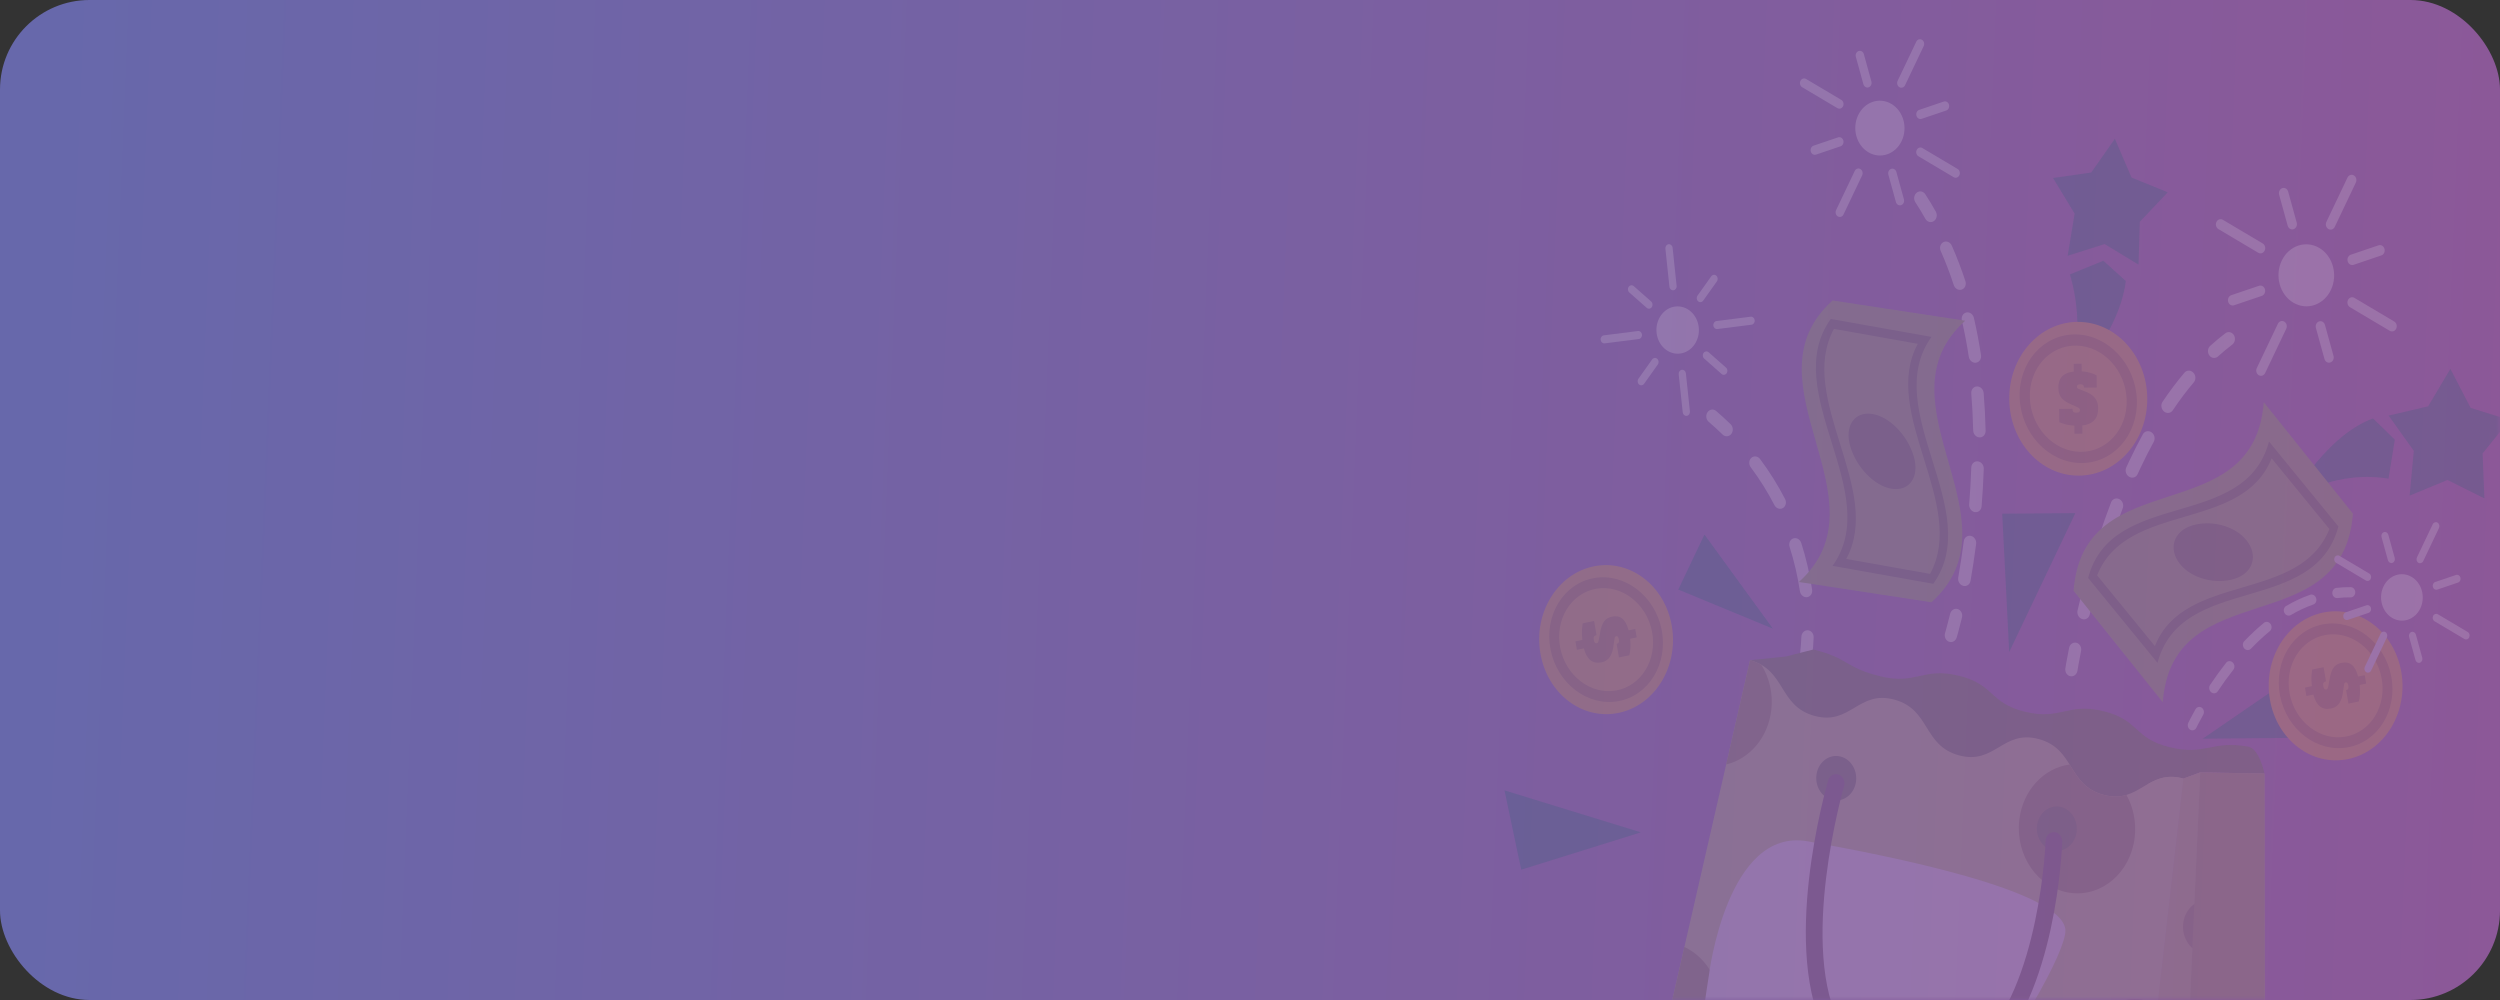 <svg width="335" height="134" viewBox="0 0 335 134" fill="none" xmlns="http://www.w3.org/2000/svg">
<rect x="0" y="0" width="335" height="134" fill="#333333" stroke="none"/>
<rect width="335" height="134" rx="12" fill="url(#paint0_linear_2085_86829)"/>
<mask id="mask0_2085_86829" style="mask-type:luminance" maskUnits="userSpaceOnUse" x="0" y="0" width="335" height="134">
<rect width="335" height="134" rx="12" fill="white"/>
</mask>
<g mask="url(#mask0_2085_86829)">
<g opacity="0.15">
<path fill-rule="evenodd" clip-rule="evenodd" d="M336.287 56.284L332.669 60.758L332.91 66.785L327.96 64.318L322.889 66.416L323.449 60.418L320.073 55.687L325.369 54.447L328.354 49.425L331.066 54.657L336.287 56.284Z" fill="#026363"/>
<path fill-rule="evenodd" clip-rule="evenodd" d="M312.343 38.85C311.379 40.874 309.122 41.639 307.301 40.558C305.48 39.476 304.785 36.958 305.749 34.935C306.713 32.91 308.97 32.146 310.792 33.227C312.612 34.308 313.307 36.825 312.343 38.85Z" fill="white"/>
<path fill-rule="evenodd" clip-rule="evenodd" d="M312 30.689C311.689 30.505 311.572 30.077 311.736 29.732L314.562 23.796C314.726 23.451 315.11 23.321 315.42 23.505C315.732 23.69 315.849 24.118 315.685 24.463L312.859 30.398C312.695 30.743 312.311 30.874 312 30.689Z" fill="white"/>
<path fill-rule="evenodd" clip-rule="evenodd" d="M320.23 44.331L314.891 41.161C314.581 40.977 314.462 40.547 314.626 40.203C314.791 39.857 315.176 39.728 315.486 39.912L320.825 43.082C321.136 43.266 321.254 43.694 321.089 44.04C320.925 44.385 320.541 44.515 320.23 44.331Z" fill="white"/>
<path fill-rule="evenodd" clip-rule="evenodd" d="M302.672 50.277C302.362 50.093 302.244 49.665 302.409 49.32L305.234 43.386C305.398 43.041 305.782 42.911 306.092 43.095C306.403 43.279 306.521 43.708 306.357 44.053L303.531 49.986C303.367 50.331 302.983 50.462 302.672 50.277Z" fill="white"/>
<path fill-rule="evenodd" clip-rule="evenodd" d="M302.606 33.87L297.266 30.699C296.957 30.515 296.838 30.087 297.002 29.742C297.167 29.396 297.551 29.267 297.861 29.45L303.201 32.621C303.512 32.805 303.63 33.233 303.465 33.579C303.301 33.924 302.917 34.054 302.606 33.87Z" fill="white"/>
<path fill-rule="evenodd" clip-rule="evenodd" d="M314.898 35.434C314.754 35.349 314.64 35.202 314.588 35.015C314.484 34.641 314.673 34.245 315.008 34.132L318.727 32.872C319.062 32.759 319.417 32.97 319.521 33.344C319.623 33.718 319.435 34.113 319.1 34.227L315.383 35.487C315.215 35.544 315.041 35.519 314.898 35.434Z" fill="white"/>
<path fill-rule="evenodd" clip-rule="evenodd" d="M311.786 48.516C311.642 48.431 311.527 48.284 311.476 48.097L310.331 43.952C310.229 43.579 310.417 43.184 310.752 43.069C311.087 42.956 311.443 43.167 311.547 43.541L312.691 47.686C312.794 48.06 312.606 48.456 312.27 48.569C312.103 48.626 311.929 48.602 311.786 48.516Z" fill="white"/>
<path fill-rule="evenodd" clip-rule="evenodd" d="M298.882 40.855C298.739 40.77 298.624 40.623 298.572 40.435C298.468 40.062 298.657 39.666 298.992 39.553L302.71 38.295C303.046 38.181 303.402 38.392 303.505 38.767C303.607 39.14 303.419 39.535 303.084 39.65L299.367 40.907C299.199 40.964 299.026 40.94 298.882 40.855Z" fill="white"/>
<path fill-rule="evenodd" clip-rule="evenodd" d="M306.856 30.658C306.713 30.573 306.598 30.426 306.547 30.239L305.402 26.093C305.299 25.719 305.487 25.324 305.822 25.209C306.158 25.097 306.514 25.308 306.617 25.682L307.761 29.828C307.865 30.202 307.676 30.598 307.341 30.711C307.173 30.768 307 30.744 306.856 30.658Z" fill="white"/>
<path fill-rule="evenodd" clip-rule="evenodd" d="M225.14 47.374C223.579 47.573 222.164 46.324 221.982 44.585C221.797 42.846 222.913 41.276 224.473 41.077C226.035 40.88 227.449 42.128 227.633 43.867C227.816 45.606 226.7 47.176 225.14 47.374Z" fill="white"/>
<path fill-rule="evenodd" clip-rule="evenodd" d="M229.59 43.617C229.558 43.321 229.749 43.054 230.014 43.02L234.59 42.438C234.856 42.404 235.097 42.617 235.129 42.913C235.16 43.211 234.97 43.477 234.704 43.511L230.128 44.092C229.862 44.126 229.621 43.915 229.59 43.617Z" fill="white"/>
<path fill-rule="evenodd" clip-rule="evenodd" d="M225.485 55.25L224.945 50.151C224.915 49.856 225.104 49.588 225.371 49.554C225.637 49.52 225.877 49.733 225.909 50.029L226.448 55.128C226.479 55.424 226.289 55.691 226.023 55.725C225.757 55.759 225.517 55.547 225.485 55.25Z" fill="white"/>
<path fill-rule="evenodd" clip-rule="evenodd" d="M214.486 45.535C214.454 45.238 214.644 44.971 214.91 44.937L219.486 44.356C219.751 44.322 219.992 44.535 220.024 44.831C220.055 45.127 219.865 45.395 219.599 45.429L215.024 46.01C214.758 46.044 214.517 45.831 214.486 45.535Z" fill="white"/>
<path fill-rule="evenodd" clip-rule="evenodd" d="M223.704 38.422L223.165 33.324C223.135 33.027 223.324 32.759 223.59 32.725C223.856 32.692 224.097 32.905 224.128 33.201L224.668 38.3C224.699 38.596 224.509 38.864 224.243 38.897C223.978 38.931 223.737 38.719 223.704 38.422Z" fill="white"/>
<path fill-rule="evenodd" clip-rule="evenodd" d="M228.177 47.691C228.163 47.553 228.195 47.41 228.278 47.293C228.444 47.059 228.749 47.021 228.959 47.206L231.289 49.263C231.499 49.449 231.535 49.789 231.369 50.022C231.202 50.255 230.898 50.294 230.688 50.108L228.359 48.052C228.253 47.959 228.192 47.829 228.177 47.691Z" fill="white"/>
<path fill-rule="evenodd" clip-rule="evenodd" d="M219.448 51.151C219.434 51.014 219.466 50.87 219.549 50.753L221.387 48.168C221.553 47.934 221.857 47.896 222.068 48.081C222.278 48.267 222.314 48.606 222.148 48.84L220.31 51.425C220.145 51.659 219.839 51.698 219.629 51.512C219.524 51.419 219.463 51.288 219.448 51.151Z" fill="white"/>
<path fill-rule="evenodd" clip-rule="evenodd" d="M218.145 38.827C218.131 38.691 218.163 38.547 218.246 38.43C218.413 38.197 218.717 38.157 218.927 38.344L221.255 40.401C221.466 40.587 221.502 40.926 221.335 41.159C221.17 41.393 220.865 41.432 220.655 41.246L218.326 39.189C218.221 39.096 218.16 38.965 218.145 38.827Z" fill="white"/>
<path fill-rule="evenodd" clip-rule="evenodd" d="M227.365 40.011C227.35 39.873 227.383 39.73 227.466 39.613L229.305 37.028C229.47 36.793 229.775 36.755 229.985 36.941C230.195 37.127 230.231 37.466 230.065 37.7L228.227 40.285C228.061 40.52 227.756 40.558 227.546 40.372C227.441 40.28 227.379 40.149 227.365 40.011Z" fill="white"/>
<path fill-rule="evenodd" clip-rule="evenodd" d="M254.821 18.897C253.969 20.686 251.973 21.362 250.363 20.406C248.752 19.45 248.139 17.225 248.991 15.436C249.843 13.646 251.838 12.97 253.449 13.926C255.058 14.882 255.673 17.107 254.821 18.897Z" fill="white"/>
<path fill-rule="evenodd" clip-rule="evenodd" d="M254.516 11.681C254.242 11.518 254.137 11.139 254.283 10.834L256.781 5.587C256.926 5.282 257.266 5.167 257.54 5.33C257.815 5.493 257.92 5.872 257.775 6.177L255.276 11.424C255.131 11.729 254.791 11.844 254.516 11.681Z" fill="white"/>
<path fill-rule="evenodd" clip-rule="evenodd" d="M261.793 23.745L257.073 20.942C256.798 20.779 256.693 20.4 256.838 20.096C256.984 19.79 257.324 19.675 257.599 19.838L262.318 22.64C262.593 22.803 262.698 23.183 262.552 23.488C262.407 23.793 262.067 23.908 261.793 23.745Z" fill="white"/>
<path fill-rule="evenodd" clip-rule="evenodd" d="M246.269 29.001C245.995 28.838 245.891 28.459 246.036 28.153L248.534 22.908C248.679 22.603 249.019 22.488 249.293 22.65C249.568 22.813 249.673 23.193 249.527 23.498L247.03 28.743C246.884 29.049 246.544 29.164 246.269 29.001Z" fill="white"/>
<path fill-rule="evenodd" clip-rule="evenodd" d="M246.212 14.491L241.492 11.689C241.217 11.525 241.112 11.146 241.257 10.842C241.403 10.536 241.743 10.421 242.018 10.584L246.738 13.387C247.012 13.55 247.117 13.929 246.971 14.234C246.826 14.539 246.486 14.654 246.212 14.491Z" fill="white"/>
<path fill-rule="evenodd" clip-rule="evenodd" d="M257.078 15.875C256.951 15.799 256.849 15.67 256.804 15.505C256.712 15.174 256.879 14.824 257.176 14.724L260.463 13.61C260.759 13.509 261.073 13.696 261.165 14.027C261.256 14.359 261.09 14.708 260.793 14.808L257.506 15.922C257.358 15.972 257.205 15.95 257.078 15.875Z" fill="white"/>
<path fill-rule="evenodd" clip-rule="evenodd" d="M254.327 27.443C254.2 27.368 254.098 27.238 254.053 27.073L253.041 23.408C252.95 23.077 253.116 22.728 253.413 22.627C253.71 22.527 254.025 22.713 254.115 23.044L255.127 26.709C255.218 27.04 255.052 27.39 254.755 27.49C254.607 27.54 254.454 27.519 254.327 27.443Z" fill="white"/>
<path fill-rule="evenodd" clip-rule="evenodd" d="M242.919 20.671C242.792 20.596 242.691 20.466 242.645 20.301C242.554 19.97 242.72 19.62 243.017 19.52L246.304 18.407C246.6 18.306 246.915 18.493 247.006 18.824C247.097 19.156 246.931 19.505 246.634 19.605L243.347 20.718C243.199 20.768 243.046 20.747 242.919 20.671Z" fill="white"/>
<path fill-rule="evenodd" clip-rule="evenodd" d="M249.968 11.655C249.841 11.579 249.74 11.45 249.695 11.285L248.683 7.619C248.592 7.288 248.758 6.939 249.055 6.838C249.352 6.738 249.666 6.924 249.757 7.255L250.768 10.921C250.86 11.252 250.694 11.602 250.396 11.702C250.248 11.752 250.095 11.73 249.968 11.655Z" fill="white"/>
<path fill-rule="evenodd" clip-rule="evenodd" d="M216.893 95.526C212.029 96.536 207.336 92.96 206.412 87.539C205.486 82.118 208.68 76.904 213.543 75.895C218.407 74.885 223.099 78.462 224.024 83.883C224.95 89.303 221.757 94.517 216.893 95.526Z" fill="#FEBE10"/>
<path fill-rule="evenodd" clip-rule="evenodd" d="M221.369 84.624C220.636 80.865 217.279 78.296 213.887 78.894C210.495 79.494 208.332 83.039 209.066 86.798C209.8 90.555 213.155 93.126 216.547 92.526C219.939 91.927 222.102 88.382 221.369 84.624ZM207.771 87.026C206.884 82.477 209.501 78.186 213.607 77.461C217.713 76.735 221.776 79.846 222.663 84.395C223.551 88.944 220.934 93.235 216.828 93.961C212.721 94.686 208.659 91.576 207.771 87.026Z" fill="#BA8000"/>
<path fill-rule="evenodd" clip-rule="evenodd" d="M211.109 85.946L212.038 85.752C211.977 85.205 211.959 84.756 211.984 84.405C212.01 84.054 212.041 83.761 212.076 83.528L213.609 83.21L213.934 85.109C213.778 85.141 213.668 85.199 213.606 85.284C213.543 85.368 213.53 85.52 213.567 85.739C213.599 85.929 213.648 86.058 213.714 86.129C213.779 86.198 213.863 86.223 213.966 86.201C214.039 86.186 214.096 86.14 214.14 86.063C214.182 85.985 214.222 85.838 214.261 85.622C214.333 85.166 214.408 84.765 214.485 84.418C214.561 84.071 214.662 83.776 214.787 83.533C214.911 83.29 215.071 83.094 215.268 82.946C215.464 82.798 215.714 82.693 216.02 82.63C216.272 82.577 216.51 82.567 216.732 82.602C216.954 82.636 217.16 82.723 217.346 82.863C217.534 83.003 217.701 83.203 217.85 83.466C217.999 83.726 218.126 84.06 218.233 84.467L219.124 84.282L219.317 85.412L218.442 85.594C218.471 85.868 218.488 86.112 218.49 86.326C218.492 86.54 218.485 86.738 218.471 86.92C218.457 87.102 218.437 87.269 218.413 87.424C218.388 87.577 218.358 87.706 218.322 87.808L216.937 88.096L216.627 86.284C216.776 86.252 216.87 86.186 216.909 86.082C216.948 85.978 216.956 85.86 216.933 85.729C216.901 85.538 216.855 85.407 216.797 85.332C216.738 85.257 216.656 85.232 216.548 85.254C216.459 85.273 216.402 85.33 216.377 85.428C216.35 85.526 216.326 85.67 216.306 85.859C216.264 86.213 216.215 86.55 216.157 86.869C216.099 87.187 216.009 87.475 215.888 87.733C215.766 87.991 215.603 88.208 215.397 88.384C215.193 88.561 214.924 88.684 214.594 88.752C214.001 88.876 213.508 88.778 213.114 88.461C212.72 88.144 212.428 87.617 212.238 86.882L211.301 87.076L211.109 85.946Z" fill="#BA8000"/>
<path fill-rule="evenodd" clip-rule="evenodd" d="M241.582 88.905C241.272 88.721 241.091 88.329 241.158 87.925C241.16 87.915 241.321 86.945 241.385 85.323C241.406 84.818 241.789 84.43 242.243 84.453C242.695 84.478 243.048 84.906 243.028 85.413C242.958 87.176 242.782 88.227 242.775 88.27C242.691 88.767 242.26 89.091 241.815 88.996C241.731 88.978 241.654 88.948 241.582 88.905Z" fill="white"/>
<path fill-rule="evenodd" clip-rule="evenodd" d="M238.119 68.063C237.98 67.979 237.859 67.852 237.775 67.689C236.862 65.918 235.794 64.211 234.598 62.611C234.302 62.215 234.342 61.648 234.688 61.346C235.033 61.042 235.553 61.117 235.85 61.513C237.111 63.199 238.237 65.001 239.2 66.868C239.429 67.313 239.296 67.857 238.902 68.083C238.653 68.227 238.359 68.208 238.119 68.063ZM241.636 79.909C241.406 79.77 241.232 79.519 241.187 79.217C240.885 77.202 240.42 75.205 239.806 73.278C239.652 72.796 239.876 72.289 240.309 72.147C240.741 72.005 241.216 72.279 241.37 72.761C242.017 74.792 242.508 76.896 242.825 79.018C242.899 79.518 242.594 79.968 242.141 80.022C241.963 80.044 241.787 80.001 241.636 79.909Z" fill="white"/>
<path fill-rule="evenodd" clip-rule="evenodd" d="M230.988 58.353C230.932 58.32 230.879 58.279 230.829 58.231C230.24 57.652 229.611 57.077 228.962 56.521C228.601 56.212 228.533 55.636 228.809 55.236C229.084 54.835 229.601 54.756 229.962 55.07C230.64 55.651 231.297 56.253 231.914 56.858C232.255 57.194 232.289 57.773 231.991 58.151C231.734 58.475 231.317 58.548 230.988 58.353Z" fill="white"/>
<path fill-rule="evenodd" clip-rule="evenodd" d="M261.033 85.93C260.684 85.723 260.51 85.26 260.639 84.83C260.642 84.82 260.921 83.882 261.321 82.249C261.44 81.763 261.892 81.476 262.331 81.612C262.766 81.743 263.027 82.25 262.907 82.738C262.495 84.426 262.21 85.376 262.198 85.416C262.055 85.895 261.589 86.152 261.159 85.99C261.114 85.973 261.073 85.953 261.033 85.93Z" fill="white"/>
<path fill-rule="evenodd" clip-rule="evenodd" d="M262.217 38.726C262.034 38.616 261.884 38.433 261.808 38.203C261.291 36.626 260.702 35.088 260.058 33.632C259.854 33.171 260.021 32.637 260.43 32.438C260.84 32.239 261.336 32.45 261.54 32.913C262.212 34.431 262.825 36.032 263.363 37.672C263.52 38.151 263.299 38.658 262.87 38.806C262.647 38.882 262.413 38.845 262.217 38.726ZM264.267 48.49C264.037 48.35 263.862 48.099 263.817 47.798C263.566 46.144 263.255 44.512 262.89 42.945C262.776 42.452 263.043 41.972 263.487 41.873C263.932 41.775 264.384 42.095 264.498 42.587C264.875 44.206 265.196 45.891 265.455 47.595C265.531 48.095 265.226 48.546 264.773 48.602C264.594 48.625 264.418 48.581 264.267 48.49ZM264.869 58.496C264.601 58.334 264.414 58.023 264.407 57.672C264.369 56.001 264.284 54.337 264.151 52.728C264.109 52.224 264.446 51.8 264.905 51.782C265.362 51.764 265.768 52.159 265.81 52.663C265.946 54.312 266.035 56.017 266.072 57.729C266.083 58.233 265.719 58.629 265.26 58.613C265.12 58.609 264.987 58.567 264.869 58.496ZM264.33 68.512C264.031 68.332 263.838 67.969 263.87 67.585C264.005 65.937 264.1 64.277 264.152 62.651C264.169 62.149 264.555 61.777 265.017 61.822C265.48 61.866 265.839 62.312 265.823 62.816C265.769 64.474 265.672 66.166 265.534 67.848C265.493 68.349 265.087 68.695 264.628 68.623C264.52 68.606 264.42 68.567 264.33 68.512ZM262.853 78.411C262.526 78.213 262.332 77.802 262.404 77.394C262.686 75.792 262.934 74.156 263.144 72.53C263.208 72.032 263.632 71.709 264.09 71.807C264.55 71.903 264.867 72.387 264.803 72.883C264.59 74.537 264.336 76.204 264.05 77.835C263.964 78.325 263.524 78.625 263.07 78.504C262.993 78.483 262.921 78.452 262.853 78.411Z" fill="white"/>
<path fill-rule="evenodd" clip-rule="evenodd" d="M258.318 29.653C258.195 29.58 258.086 29.471 258.007 29.329C257.581 28.569 257.127 27.819 256.657 27.1C256.389 26.692 256.47 26.119 256.837 25.822C257.204 25.525 257.72 25.618 257.986 26.027C258.478 26.78 258.954 27.567 259.401 28.363C259.641 28.792 259.525 29.357 259.14 29.624C258.882 29.803 258.569 29.802 258.318 29.653Z" fill="white"/>
<path fill-rule="evenodd" clip-rule="evenodd" d="M277.184 90.519C276.878 90.338 276.697 89.953 276.759 89.553C276.764 89.512 276.919 88.522 277.258 86.822C277.358 86.329 277.796 86.019 278.241 86.13C278.683 86.247 278.963 86.732 278.864 87.226C278.533 88.878 278.38 89.861 278.379 89.871C278.302 90.369 277.877 90.701 277.43 90.614C277.341 90.596 277.26 90.564 277.184 90.519Z" fill="white"/>
<path fill-rule="evenodd" clip-rule="evenodd" d="M290.088 55.218C290.05 55.195 290.014 55.169 289.979 55.14C289.6 54.826 289.507 54.249 289.774 53.85C290.717 52.443 291.706 51.126 292.716 49.938C293.022 49.578 293.553 49.569 293.901 49.929C294.249 50.285 294.281 50.866 293.975 51.228C293.007 52.367 292.056 53.632 291.148 54.987C290.906 55.349 290.453 55.438 290.088 55.218ZM285.305 63.886C284.891 63.638 284.719 63.081 284.921 62.639C285.039 62.382 285.157 62.127 285.277 61.872C285.877 60.593 286.505 59.354 287.143 58.189C287.377 57.763 287.894 57.656 288.298 57.922C288.701 58.199 288.839 58.77 288.606 59.196C287.985 60.33 287.374 61.536 286.789 62.782C286.672 63.031 286.556 63.282 286.442 63.532C286.239 63.977 285.734 64.138 285.313 63.891L285.305 63.886ZM281.633 73.193C281.259 72.968 281.072 72.478 281.214 72.044C281.742 70.421 282.303 68.831 282.885 67.318C283.061 66.859 283.553 66.663 283.984 66.881C284.416 67.09 284.62 67.648 284.445 68.107C283.874 69.591 283.323 71.15 282.805 72.743C282.652 73.213 282.172 73.438 281.732 73.245C281.698 73.229 281.665 73.212 281.633 73.193ZM278.831 82.874C278.487 82.667 278.295 82.226 278.391 81.808C278.767 80.167 279.181 78.522 279.622 76.918C279.753 76.44 280.221 76.19 280.666 76.36C281.109 76.525 281.364 77.055 281.233 77.533C280.799 79.113 280.392 80.731 280.022 82.345C279.91 82.83 279.456 83.102 279.005 82.954C278.943 82.934 278.885 82.907 278.831 82.874Z" fill="white"/>
<path fill-rule="evenodd" clip-rule="evenodd" d="M296.304 47.863C296.21 47.808 296.124 47.732 296.053 47.633C295.765 47.241 295.817 46.664 296.168 46.345C296.83 45.743 297.513 45.177 298.197 44.658C298.571 44.373 299.083 44.484 299.34 44.901C299.595 45.319 299.5 45.889 299.126 46.173C298.481 46.662 297.837 47.198 297.211 47.766C296.946 48.006 296.588 48.032 296.304 47.863Z" fill="white"/>
<path fill-rule="evenodd" clip-rule="evenodd" d="M306.181 68.091C306.181 68.091 311.312 58.458 317.989 56.07L320.907 58.913L320.06 64.15C320.06 64.15 311.976 62.449 306.181 68.091Z" fill="#026363"/>
<path fill-rule="evenodd" clip-rule="evenodd" d="M283.394 18.596L280.223 23.115L275.107 23.852L277.998 28.625L277.065 34.274L282.023 32.703L286.562 35.459L286.736 29.715L290.474 25.769L285.622 23.79L283.394 18.596Z" fill="#026363"/>
<path fill-rule="evenodd" clip-rule="evenodd" d="M276.273 52.689C276.273 52.689 283.902 45.395 284.861 37.653L281.845 34.94L277.363 36.773C277.363 36.773 280.259 45.355 276.273 52.689Z" fill="#026363"/>
<path fill-rule="evenodd" clip-rule="evenodd" d="M289.811 94.098C291.135 76.714 313.969 86.206 315.293 68.822C311.309 63.844 307.327 58.867 303.343 53.89C302.019 71.274 279.185 61.782 277.861 79.167C281.844 84.143 285.828 89.121 289.811 94.098Z" fill="#8CC53F"/>
<path fill-rule="evenodd" clip-rule="evenodd" d="M304.397 61.414C300.456 71.359 284.957 67.155 281.015 77.099C283.595 80.257 286.176 83.416 288.756 86.576C292.697 76.631 308.196 80.836 312.138 70.892C309.558 67.733 306.978 64.574 304.397 61.414ZM279.807 77.442C283.007 65.376 300.847 71.231 304.047 59.164C307.147 62.959 310.247 66.754 313.347 70.548C310.146 82.615 292.307 76.76 289.106 88.827C286.006 85.032 282.906 81.237 279.807 77.442Z" fill="#517820"/>
<path fill-rule="evenodd" clip-rule="evenodd" d="M292.121 75.581C293.688 77.54 296.905 78.355 299.433 77.56C301.961 76.766 302.619 74.386 301.033 72.403C299.465 70.444 296.249 69.629 293.721 70.423C291.192 71.217 290.533 73.598 292.121 75.581Z" fill="#517820"/>
<path fill-rule="evenodd" clip-rule="evenodd" d="M269.232 87.373L268.295 68.833L278.096 68.758L269.232 87.373Z" fill="#026363"/>
<path fill-rule="evenodd" clip-rule="evenodd" d="M219.878 111.534L203.844 116.541L201.597 105.907L219.878 111.534Z" fill="#026363"/>
<path fill-rule="evenodd" clip-rule="evenodd" d="M295.169 98.985L309.335 89.262L314.115 98.81L295.169 98.985Z" fill="#026363"/>
<path fill-rule="evenodd" clip-rule="evenodd" d="M314.647 101.714C309.783 102.724 305.09 99.148 304.165 93.726C303.24 88.305 306.434 83.092 311.297 82.082C316.161 81.073 320.853 84.65 321.779 90.07C322.704 95.491 319.511 100.705 314.647 101.714Z" fill="#FEBE10"/>
<path fill-rule="evenodd" clip-rule="evenodd" d="M319.123 90.812C318.39 87.053 315.033 84.484 311.641 85.082C308.249 85.682 306.086 89.227 306.82 92.986C307.552 96.743 310.909 99.313 314.301 98.713C317.693 98.115 319.856 94.57 319.123 90.812ZM305.525 93.214C304.638 88.664 307.255 84.373 311.361 83.648C315.467 82.922 319.53 86.033 320.417 90.583C321.305 95.132 318.688 99.422 314.582 100.148C310.474 100.873 306.413 97.763 305.525 93.214Z" fill="#BA8000"/>
<path fill-rule="evenodd" clip-rule="evenodd" d="M308.863 92.137L309.792 91.944C309.731 91.396 309.713 90.947 309.738 90.596C309.764 90.245 309.794 89.953 309.83 89.72L311.362 89.401L311.688 91.3C311.532 91.332 311.422 91.39 311.36 91.476C311.296 91.56 311.284 91.711 311.321 91.93C311.353 92.12 311.402 92.249 311.468 92.32C311.533 92.389 311.617 92.414 311.721 92.392C311.794 92.378 311.85 92.331 311.894 92.254C311.936 92.176 311.976 92.029 312.015 91.814C312.087 91.357 312.162 90.957 312.239 90.609C312.315 90.263 312.415 89.968 312.541 89.724C312.665 89.481 312.825 89.285 313.022 89.137C313.218 88.989 313.468 88.884 313.774 88.821C314.026 88.768 314.264 88.758 314.486 88.793C314.708 88.827 314.914 88.914 315.1 89.055C315.288 89.194 315.455 89.395 315.604 89.656C315.753 89.917 315.88 90.251 315.987 90.658L316.878 90.473L317.07 91.604L316.196 91.785C316.226 92.059 316.242 92.303 316.244 92.517C316.246 92.731 316.239 92.929 316.225 93.111C316.211 93.293 316.191 93.46 316.167 93.615C316.142 93.769 316.112 93.897 316.076 94L314.691 94.287L314.381 92.475C314.53 92.443 314.625 92.377 314.663 92.273C314.702 92.17 314.71 92.052 314.687 91.92C314.655 91.73 314.609 91.598 314.551 91.523C314.493 91.449 314.41 91.423 314.302 91.445C314.213 91.464 314.156 91.521 314.131 91.619C314.104 91.717 314.08 91.861 314.06 92.049C314.018 92.404 313.969 92.741 313.911 93.06C313.853 93.378 313.763 93.666 313.642 93.924C313.52 94.182 313.357 94.399 313.151 94.576C312.947 94.752 312.678 94.875 312.348 94.943C311.755 95.067 311.262 94.969 310.868 94.652C310.474 94.335 310.182 93.808 309.993 93.073L309.056 93.267L308.863 92.137Z" fill="#BA8000"/>
<path fill-rule="evenodd" clip-rule="evenodd" d="M237.568 84.243L228.397 71.633L224.889 79L237.568 84.243Z" fill="#026363"/>
<path fill-rule="evenodd" clip-rule="evenodd" d="M241.047 77.988C253.214 67.042 233.397 51.21 245.563 40.264C251.487 41.168 257.409 42.072 263.332 42.976C251.166 53.923 270.982 69.754 258.815 80.701C252.893 79.797 246.97 78.892 241.047 77.988Z" fill="#8CC53F"/>
<path fill-rule="evenodd" clip-rule="evenodd" d="M245.749 44.071C240.708 53.35 252.438 65.618 247.397 74.897C251.141 75.564 254.886 76.232 258.631 76.9C263.672 67.621 251.942 55.352 256.983 46.073C253.239 45.406 249.494 44.739 245.749 44.071ZM245.561 75.826C252.563 66.059 238.322 52.506 245.324 42.739C249.823 43.541 254.32 44.342 258.819 45.144C251.817 54.911 266.058 68.463 259.057 78.231C254.558 77.428 250.059 76.627 245.561 75.826Z" fill="#517820"/>
<path fill-rule="evenodd" clip-rule="evenodd" d="M253.502 65.497C251.171 65.141 248.767 62.619 247.943 59.836C247.119 57.051 248.518 55.11 250.877 55.469C253.208 55.826 255.612 58.348 256.436 61.132C257.26 63.916 255.861 65.858 253.502 65.497Z" fill="#517820"/>
<path fill-rule="evenodd" clip-rule="evenodd" d="M324.325 81.52C323.604 83.035 321.913 83.608 320.55 82.798C319.186 81.989 318.666 80.103 319.388 78.588C320.109 77.073 321.8 76.5 323.163 77.31C324.527 78.119 325.047 80.004 324.325 81.52Z" fill="white"/>
<path fill-rule="evenodd" clip-rule="evenodd" d="M324.067 75.411C323.835 75.273 323.746 74.951 323.869 74.693L325.985 70.249C326.108 69.99 326.397 69.893 326.629 70.031C326.861 70.169 326.95 70.49 326.827 70.749L324.711 75.193C324.588 75.451 324.3 75.549 324.067 75.411Z" fill="white"/>
<path fill-rule="evenodd" clip-rule="evenodd" d="M330.231 85.626L326.233 83.252C326.001 83.114 325.912 82.793 326.035 82.534C326.158 82.276 326.446 82.178 326.679 82.316L330.677 84.69C330.908 84.828 330.997 85.149 330.874 85.407C330.751 85.666 330.463 85.763 330.231 85.626Z" fill="white"/>
<path fill-rule="evenodd" clip-rule="evenodd" d="M317.083 90.078C316.852 89.94 316.762 89.619 316.885 89.36L319.001 84.917C319.124 84.659 319.413 84.561 319.644 84.699C319.877 84.837 319.966 85.158 319.843 85.417L317.727 89.86C317.604 90.118 317.316 90.216 317.083 90.078Z" fill="white"/>
<path fill-rule="evenodd" clip-rule="evenodd" d="M317.034 77.79L313.036 75.416C312.803 75.278 312.715 74.957 312.838 74.698C312.961 74.44 313.249 74.342 313.481 74.48L317.479 76.854C317.712 76.992 317.801 77.313 317.677 77.572C317.554 77.83 317.266 77.928 317.034 77.79Z" fill="white"/>
<path fill-rule="evenodd" clip-rule="evenodd" d="M326.237 78.963C326.13 78.9 326.044 78.789 326.005 78.65C325.928 78.369 326.068 78.073 326.32 77.989L329.104 77.045C329.355 76.96 329.621 77.118 329.699 77.398C329.776 77.679 329.635 77.975 329.384 78.059L326.6 79.004C326.475 79.045 326.344 79.027 326.237 78.963Z" fill="white"/>
<path fill-rule="evenodd" clip-rule="evenodd" d="M323.908 88.761C323.8 88.697 323.713 88.588 323.676 88.448L322.818 85.344C322.741 85.064 322.882 84.768 323.133 84.683C323.384 84.598 323.651 84.756 323.728 85.036L324.585 88.139C324.662 88.42 324.522 88.715 324.27 88.801C324.144 88.844 324.015 88.825 323.908 88.761Z" fill="white"/>
<path fill-rule="evenodd" clip-rule="evenodd" d="M314.246 83.024C314.138 82.96 314.052 82.851 314.014 82.711C313.936 82.43 314.077 82.134 314.329 82.05L317.112 81.107C317.363 81.022 317.63 81.181 317.707 81.461C317.784 81.741 317.643 82.037 317.392 82.122L314.608 83.064C314.483 83.107 314.353 83.088 314.246 83.024Z" fill="white"/>
<path fill-rule="evenodd" clip-rule="evenodd" d="M320.215 75.388C320.109 75.324 320.022 75.214 319.983 75.075L319.127 71.97C319.049 71.689 319.19 71.394 319.442 71.308C319.693 71.223 319.96 71.381 320.037 71.661L320.893 74.766C320.971 75.047 320.83 75.342 320.578 75.428C320.453 75.47 320.323 75.452 320.215 75.388Z" fill="white"/>
<path fill-rule="evenodd" clip-rule="evenodd" d="M293.487 97.786L293.486 97.785C293.186 97.606 293.072 97.191 293.231 96.857C293.244 96.828 293.571 96.147 294.188 95.049C294.368 94.728 294.749 94.627 295.036 94.833C295.325 95.035 295.412 95.459 295.233 95.779C294.641 96.832 294.322 97.498 294.319 97.505C294.159 97.838 293.787 97.964 293.487 97.786Z" fill="white"/>
<path fill-rule="evenodd" clip-rule="evenodd" d="M306.368 82.408C306.265 82.345 306.175 82.251 306.112 82.132C305.936 81.797 306.033 81.385 306.329 81.21C307.393 80.582 308.481 80.072 309.563 79.698C309.885 79.585 310.242 79.787 310.362 80.147C310.482 80.507 310.319 80.889 309.996 81C308.985 81.351 307.965 81.829 306.965 82.42C306.775 82.531 306.551 82.519 306.368 82.408ZM300.893 87.028C300.834 86.992 300.78 86.948 300.731 86.892C300.486 86.612 300.484 86.178 300.726 85.924C301.592 85.019 302.483 84.187 303.372 83.455C303.641 83.234 304.035 83.304 304.254 83.611C304.471 83.918 304.429 84.347 304.159 84.568C303.305 85.271 302.45 86.068 301.617 86.94C301.422 87.144 301.128 87.17 300.893 87.028ZM296.378 92.818C296.35 92.801 296.324 92.782 296.298 92.76C296.013 92.527 295.943 92.094 296.142 91.794C296.834 90.754 297.559 89.75 298.299 88.813C298.518 88.533 298.918 88.515 299.184 88.771C299.452 89.029 299.491 89.464 299.27 89.743C298.552 90.654 297.846 91.629 297.173 92.643C296.993 92.914 296.652 92.983 296.378 92.818Z" fill="white"/>
<path fill-rule="evenodd" clip-rule="evenodd" d="M312.856 80.063C312.682 79.96 312.555 79.766 312.532 79.533C312.493 79.156 312.736 78.817 313.074 78.777C313.714 78.7 314.361 78.666 314.996 78.678C315.337 78.683 315.608 78.996 315.604 79.375C315.599 79.753 315.321 80.055 314.98 80.049C314.396 80.038 313.802 80.069 313.212 80.14C313.084 80.156 312.962 80.126 312.856 80.063Z" fill="white"/>
<path fill-rule="evenodd" clip-rule="evenodd" d="M287.733 53.343C287.797 59.031 283.709 63.682 278.603 63.731C273.496 63.781 269.305 59.211 269.241 53.522C269.176 47.833 273.264 43.183 278.371 43.133C283.478 43.084 287.67 47.654 287.733 53.343Z" fill="#FEBE10"/>
<path fill-rule="evenodd" clip-rule="evenodd" d="M278.243 46.311C274.666 46.243 271.865 49.382 271.999 53.306C272.133 57.23 275.153 60.479 278.73 60.547C282.307 60.615 285.108 57.477 284.975 53.552C284.841 49.627 281.82 46.378 278.243 46.311ZM278.781 62.045C274.451 61.963 270.797 58.031 270.633 53.28C270.471 48.529 273.862 44.731 278.192 44.813C282.522 44.895 286.176 48.826 286.34 53.578C286.502 58.329 283.112 62.128 278.781 62.045Z" fill="#BA8000"/>
<path fill-rule="evenodd" clip-rule="evenodd" d="M277.978 58.122L277.966 57.035C277.455 57.003 277.043 56.942 276.728 56.848C276.412 56.755 276.15 56.667 275.944 56.583L275.924 54.79L277.713 54.773C277.715 54.954 277.749 55.089 277.814 55.175C277.881 55.262 278.016 55.304 278.222 55.302C278.402 55.301 278.528 55.27 278.603 55.209C278.679 55.147 278.716 55.056 278.714 54.935C278.713 54.851 278.681 54.778 278.619 54.715C278.555 54.652 278.428 54.58 278.238 54.497C277.835 54.331 277.482 54.173 277.179 54.022C276.876 53.871 276.625 53.703 276.426 53.517C276.226 53.332 276.075 53.114 275.975 52.865C275.875 52.615 275.824 52.313 275.818 51.956C275.815 51.661 275.848 51.39 275.92 51.146C275.99 50.9 276.105 50.684 276.266 50.498C276.426 50.313 276.639 50.159 276.903 50.039C277.167 49.919 277.494 49.836 277.885 49.79L277.873 48.749L278.937 48.738L278.949 49.761C279.204 49.777 279.429 49.803 279.625 49.841C279.821 49.879 279.999 49.922 280.164 49.972C280.327 50.021 280.476 50.075 280.612 50.131C280.748 50.186 280.86 50.245 280.947 50.303L280.965 51.925L279.258 51.941C279.257 51.766 279.212 51.648 279.125 51.585C279.037 51.522 278.93 51.492 278.806 51.492C278.627 51.494 278.499 51.521 278.421 51.573C278.343 51.626 278.304 51.715 278.306 51.841C278.306 51.945 278.35 52.02 278.434 52.067C278.519 52.115 278.646 52.168 278.814 52.227C279.129 52.338 279.428 52.455 279.708 52.579C279.989 52.704 280.236 52.859 280.45 53.044C280.663 53.229 280.833 53.454 280.957 53.718C281.083 53.983 281.147 54.308 281.151 54.695C281.16 55.389 280.984 55.929 280.625 56.316C280.265 56.704 279.734 56.937 279.03 57.016L279.043 58.112L277.978 58.122Z" fill="#BA8000"/>
<mask id="mask1_2085_86829" style="mask-type:luminance" maskUnits="userSpaceOnUse" x="168" y="-9" width="184" height="180">
<path fill-rule="evenodd" clip-rule="evenodd" d="M269.912 -8.103L211.839 34.452C208.191 37.126 208.467 43.184 212.345 45.487L221.904 51.162C225.795 53.473 226.057 59.56 222.382 62.219L168.101 101.471L280.844 168.411C287.323 172.258 295.347 169.558 298.765 162.38L349.502 55.826C352.92 48.647 350.437 39.709 343.958 35.862L269.912 -8.103Z" fill="white"/>
</mask>
<g mask="url(#mask1_2085_86829)">
<path fill-rule="evenodd" clip-rule="evenodd" d="M303.435 103.653C303.435 103.653 302.779 100.323 301.249 100.049C296.352 99.171 295.564 101.308 290.718 100.121C285.872 98.934 286.711 96.486 281.865 95.299C277.022 94.112 276.184 96.559 271.341 95.373C266.497 94.187 267.335 91.738 262.491 90.551C257.648 89.365 256.809 91.813 251.967 90.626C247.126 89.44 247.826 88.222 242.984 87.036L239.298 87.974L234.505 88.467L238.718 98.981L284.459 110.48L292.574 104.328L294.826 103.503L303.435 103.653Z" fill="#517820"/>
</g>
<mask id="mask2_2085_86829" style="mask-type:luminance" maskUnits="userSpaceOnUse" x="168" y="-9" width="184" height="180">
<path fill-rule="evenodd" clip-rule="evenodd" d="M269.912 -8.103L211.839 34.452C208.191 37.126 208.467 43.184 212.345 45.487L221.904 51.162C225.795 53.473 226.057 59.56 222.382 62.219L168.101 101.471L280.844 168.411C287.323 172.258 295.347 169.558 298.765 162.38L349.502 55.826C352.92 48.647 350.437 39.709 343.958 35.862L269.912 -8.103Z" fill="white"/>
</mask>
<g mask="url(#mask2_2085_86829)">
<path fill-rule="evenodd" clip-rule="evenodd" d="M210.679 192.541L279.539 218.082L292.575 104.328C287.733 103.006 286.695 107.825 281.853 106.503C277.012 105.18 278.05 100.361 273.209 99.039C268.371 97.717 267.332 102.537 262.495 101.215C257.655 99.893 258.694 95.074 253.854 93.753C249.016 92.43 247.978 97.25 243.14 95.928C238.303 94.608 239.342 89.788 234.505 88.467L210.679 192.541Z" fill="#C1DF65"/>
</g>
<mask id="mask3_2085_86829" style="mask-type:luminance" maskUnits="userSpaceOnUse" x="168" y="-9" width="184" height="180">
<path fill-rule="evenodd" clip-rule="evenodd" d="M269.912 -8.103L211.839 34.452C208.191 37.126 208.467 43.184 212.345 45.487L221.904 51.162C225.795 53.473 226.057 59.56 222.382 62.219L168.101 101.471L280.844 168.411C287.323 172.258 295.347 169.558 298.765 162.38L349.502 55.826C352.92 48.647 350.437 39.709 343.958 35.862L269.912 -8.103Z" fill="white"/>
</mask>
<g mask="url(#mask3_2085_86829)">
<path fill-rule="evenodd" clip-rule="evenodd" d="M303.558 208.638L303.435 103.652L294.827 103.502L292.574 104.326L279.538 218.08L303.558 208.638Z" fill="#C1DF65"/>
</g>
<mask id="mask4_2085_86829" style="mask-type:luminance" maskUnits="userSpaceOnUse" x="168" y="-9" width="184" height="180">
<path fill-rule="evenodd" clip-rule="evenodd" d="M269.912 -8.103L211.839 34.452C208.191 37.126 208.467 43.184 212.345 45.487L221.904 51.162C225.795 53.473 226.057 59.56 222.382 62.219L168.101 101.471L280.844 168.411C287.323 172.258 295.347 169.558 298.765 162.38L349.502 55.826C352.92 48.647 350.437 39.709 343.958 35.862L269.912 -8.103Z" fill="white"/>
</mask>
<g mask="url(#mask4_2085_86829)">
<path fill-rule="evenodd" clip-rule="evenodd" d="M294.827 103.506L290.43 201.884L279.539 218.084L292.574 104.33L294.827 103.506Z" fill="#B4C64A"/>
</g>
<mask id="mask5_2085_86829" style="mask-type:luminance" maskUnits="userSpaceOnUse" x="168" y="-9" width="184" height="180">
<path fill-rule="evenodd" clip-rule="evenodd" d="M269.912 -8.103L211.839 34.452C208.191 37.126 208.467 43.184 212.345 45.487L221.904 51.162C225.795 53.473 226.057 59.56 222.382 62.219L168.101 101.471L280.844 168.411C287.323 172.258 295.347 169.558 298.765 162.38L349.502 55.826C352.92 48.647 350.437 39.709 343.958 35.862" fill="white"/>
</mask>
<g mask="url(#mask5_2085_86829)">
<path fill-rule="evenodd" clip-rule="evenodd" d="M248.713 104.667C248.53 106.298 247.191 107.445 245.724 107.231C244.256 107.016 243.214 105.521 243.398 103.89C243.58 102.259 244.92 101.111 246.387 101.326C247.855 101.541 248.896 103.036 248.713 104.667Z" fill="#517820"/>
</g>
<mask id="mask6_2085_86829" style="mask-type:luminance" maskUnits="userSpaceOnUse" x="168" y="-9" width="184" height="180">
<path fill-rule="evenodd" clip-rule="evenodd" d="M269.912 -8.103L211.839 34.452C208.191 37.126 208.467 43.184 212.345 45.487L221.904 51.162C225.795 53.473 226.057 59.56 222.382 62.219L168.101 101.471L280.844 168.411C287.323 172.258 295.347 169.558 298.765 162.38L349.502 55.826C352.92 48.647 350.437 39.709 343.958 35.862L269.912 -8.103Z" fill="white"/>
</mask>
<g mask="url(#mask6_2085_86829)">
<path fill-rule="evenodd" clip-rule="evenodd" d="M292.574 104.327C290.486 103.756 289.106 104.33 287.822 105.06C285.287 122.501 271.704 188.76 212.022 186.679L210.68 192.54L279.539 218.08L292.574 104.327Z" fill="#C1DF65"/>
</g>
<mask id="mask7_2085_86829" style="mask-type:luminance" maskUnits="userSpaceOnUse" x="168" y="-9" width="184" height="180">
<path fill-rule="evenodd" clip-rule="evenodd" d="M269.912 -8.103L211.839 34.452C208.191 37.126 208.467 43.184 212.345 45.487L221.904 51.162C225.795 53.473 226.057 59.56 222.382 62.219L168.101 101.471L280.844 168.411C287.323 172.258 295.347 169.558 298.765 162.38L349.502 55.826C352.92 48.647 350.437 39.709 343.958 35.862" fill="white"/>
</mask>
<g mask="url(#mask7_2085_86829)">
<path fill-rule="evenodd" clip-rule="evenodd" d="M299.02 124.683C298.796 126.666 297.168 128.063 295.382 127.802C293.597 127.541 292.329 125.721 292.552 123.737C292.776 121.754 294.404 120.358 296.19 120.619C297.976 120.879 299.243 122.699 299.02 124.683Z" fill="#828C26"/>
</g>
<mask id="mask8_2085_86829" style="mask-type:luminance" maskUnits="userSpaceOnUse" x="168" y="-9" width="184" height="180">
<path fill-rule="evenodd" clip-rule="evenodd" d="M269.912 -8.103L211.839 34.452C208.191 37.126 208.467 43.184 212.345 45.487L221.904 51.162C225.795 53.473 226.057 59.56 222.382 62.219L168.101 101.471L280.844 168.411C287.323 172.258 295.347 169.558 298.765 162.38L349.502 55.826C352.92 48.647 350.437 39.709 343.958 35.862" fill="white"/>
</mask>
<g mask="url(#mask8_2085_86829)">
<path fill-rule="evenodd" clip-rule="evenodd" d="M255.086 121.914C254.804 124.422 252.745 126.188 250.486 125.857C248.229 125.528 246.627 123.227 246.909 120.719C247.191 118.211 249.25 116.444 251.509 116.775C253.766 117.104 255.368 119.406 255.086 121.914Z" fill="#828C26"/>
</g>
<mask id="mask9_2085_86829" style="mask-type:luminance" maskUnits="userSpaceOnUse" x="168" y="-9" width="184" height="180">
<path fill-rule="evenodd" clip-rule="evenodd" d="M269.912 -8.103L211.839 34.452C208.191 37.126 208.467 43.184 212.345 45.487L221.904 51.162C225.795 53.473 226.057 59.56 222.382 62.219L168.101 101.471L280.844 168.411C287.323 172.258 295.347 169.558 298.765 162.38L349.502 55.826C352.92 48.647 350.437 39.709 343.958 35.862" fill="white"/>
</mask>
<g mask="url(#mask9_2085_86829)">
<path fill-rule="evenodd" clip-rule="evenodd" d="M230.461 136C230.905 132.045 228.871 128.371 225.708 126.892L221.912 143.477C226.124 144.001 229.934 140.69 230.461 136Z" fill="#828C26"/>
</g>
<mask id="mask10_2085_86829" style="mask-type:luminance" maskUnits="userSpaceOnUse" x="168" y="-9" width="184" height="180">
<path fill-rule="evenodd" clip-rule="evenodd" d="M269.912 -8.103L211.839 34.452C208.191 37.126 208.467 43.184 212.345 45.487L221.904 51.162C225.795 53.473 226.057 59.56 222.382 62.219L168.101 101.471L280.844 168.411C287.323 172.258 295.347 169.558 298.765 162.38L349.502 55.826C352.92 48.647 350.437 39.709 343.958 35.862L269.912 -8.103Z" fill="white"/>
</mask>
<g mask="url(#mask10_2085_86829)">
<path fill-rule="evenodd" clip-rule="evenodd" d="M289.108 134.583C288.476 134.289 287.804 134.073 287.094 133.97C282.821 133.346 278.924 136.686 278.391 141.433C277.858 146.178 280.889 150.532 285.162 151.157C285.86 151.259 286.544 151.246 287.21 151.147L289.108 134.583Z" fill="#828C26"/>
</g>
<mask id="mask11_2085_86829" style="mask-type:luminance" maskUnits="userSpaceOnUse" x="168" y="-9" width="184" height="180">
<path fill-rule="evenodd" clip-rule="evenodd" d="M269.912 -8.103L211.839 34.452C208.191 37.126 208.467 43.184 212.345 45.487L221.904 51.162C225.795 53.473 226.057 59.56 222.382 62.219L168.101 101.471L280.844 168.411C287.323 172.258 295.347 169.558 298.765 162.38L349.502 55.826C352.92 48.647 350.437 39.709 343.958 35.862L269.912 -8.103Z" fill="white"/>
</mask>
<g mask="url(#mask11_2085_86829)">
<path fill-rule="evenodd" clip-rule="evenodd" d="M231.305 102.442C234.435 101.695 236.939 98.84 237.36 95.106C237.607 92.903 237.079 90.79 236.024 89.091C235.589 88.84 235.092 88.626 234.505 88.466L231.305 102.442Z" fill="#828C26"/>
</g>
<mask id="mask12_2085_86829" style="mask-type:luminance" maskUnits="userSpaceOnUse" x="168" y="-9" width="184" height="180">
<path fill-rule="evenodd" clip-rule="evenodd" d="M269.912 -8.103L211.839 34.452C208.191 37.126 208.467 43.184 212.345 45.487L221.904 51.162C225.795 53.473 226.057 59.56 222.382 62.219L168.101 101.471L280.844 168.411C287.323 172.258 295.347 169.558 298.765 162.38L349.502 55.826C352.92 48.647 350.437 39.709 343.958 35.862" fill="white"/>
</mask>
<g mask="url(#mask12_2085_86829)">
<path fill-rule="evenodd" clip-rule="evenodd" d="M270.581 109.909C270.048 114.654 273.079 119.008 277.352 119.633C281.625 120.258 285.521 116.916 286.055 112.17C286.284 110.123 285.85 108.153 284.94 106.519C284.074 106.778 283.088 106.842 281.853 106.504C279.259 105.796 278.352 104.084 277.325 102.443C273.879 102.908 271.032 105.904 270.581 109.909Z" fill="#828C26"/>
</g>
<mask id="mask13_2085_86829" style="mask-type:luminance" maskUnits="userSpaceOnUse" x="168" y="-9" width="184" height="180">
<path fill-rule="evenodd" clip-rule="evenodd" d="M269.912 -8.103L211.839 34.452C208.191 37.126 208.467 43.184 212.345 45.487L221.904 51.162C225.795 53.473 226.057 59.56 222.382 62.219L168.101 101.471L280.844 168.411C287.323 172.258 295.347 169.558 298.765 162.38L349.502 55.826C352.92 48.647 350.437 39.709 343.958 35.862" fill="white"/>
</mask>
<g mask="url(#mask13_2085_86829)">
<path fill-rule="evenodd" clip-rule="evenodd" d="M278.274 111.429C278.091 113.059 276.752 114.207 275.284 113.993C273.816 113.778 272.775 112.283 272.958 110.652C273.141 109.022 274.48 107.873 275.947 108.088C277.416 108.302 278.457 109.798 278.274 111.429Z" fill="#517820"/>
</g>
<mask id="mask14_2085_86829" style="mask-type:luminance" maskUnits="userSpaceOnUse" x="168" y="-9" width="184" height="180">
<path fill-rule="evenodd" clip-rule="evenodd" d="M269.912 -8.103L211.839 34.452C208.191 37.126 208.467 43.184 212.345 45.487L221.904 51.162C225.795 53.473 226.057 59.56 222.382 62.219L168.101 101.471L280.844 168.411C287.323 172.258 295.347 169.558 298.765 162.38L349.502 55.826C352.92 48.647 350.437 39.709 343.958 35.862L269.912 -8.103Z" fill="white"/>
</mask>
<g mask="url(#mask14_2085_86829)">
<path fill-rule="evenodd" clip-rule="evenodd" d="M303.558 208.64L290.43 201.882L294.827 103.504L303.435 103.655L303.558 208.64Z" fill="#98AA30"/>
</g>
<mask id="mask15_2085_86829" style="mask-type:luminance" maskUnits="userSpaceOnUse" x="168" y="-9" width="184" height="180">
<path fill-rule="evenodd" clip-rule="evenodd" d="M269.912 -8.103L211.839 34.452C208.191 37.126 208.467 43.184 212.345 45.487L221.904 51.162C225.795 53.473 226.057 59.56 222.382 62.219L168.101 101.471L280.844 168.411C287.323 172.258 295.347 169.558 298.765 162.38L349.502 55.826C352.92 48.647 350.437 39.709 343.958 35.862" fill="white"/>
</mask>
<g mask="url(#mask15_2085_86829)">
<path fill-rule="evenodd" clip-rule="evenodd" d="M228.997 130.645C228.997 130.645 231.414 110.813 242.222 112.735C253.03 114.657 276.428 119.279 276.763 124.624C277.096 129.97 249.737 173.879 226.43 178.418C221.281 179.35 228.997 130.645 228.997 130.645Z" fill="white"/>
</g>
<mask id="mask16_2085_86829" style="mask-type:luminance" maskUnits="userSpaceOnUse" x="168" y="-9" width="184" height="180">
<path fill-rule="evenodd" clip-rule="evenodd" d="M269.912 -8.103L211.839 34.452C208.191 37.126 208.467 43.184 212.345 45.487L221.904 51.162C225.795 53.473 226.057 59.56 222.382 62.219L168.101 101.471L280.844 168.411C287.323 172.258 295.347 169.558 298.765 162.38L349.502 55.826C352.92 48.647 350.437 39.709 343.958 35.862" fill="white"/>
</mask>
<g mask="url(#mask16_2085_86829)">
<path fill-rule="evenodd" clip-rule="evenodd" d="M246.175 103.739C246.243 103.748 246.312 103.766 246.381 103.791C246.967 104.006 247.289 104.707 247.1 105.359C247.036 105.575 240.836 127.237 246.828 137.741C248.609 140.861 251.233 142.635 254.854 143.164C258.766 143.736 262.172 142.692 264.98 140.058C273.357 132.203 274.102 112.884 274.11 112.689C274.133 112.004 274.651 111.474 275.267 111.503C275.89 111.517 276.364 112.113 276.34 112.798C276.312 113.636 275.543 133.409 266.425 141.959C263.122 145.057 259.136 146.29 254.577 145.625C250.314 145.001 247.074 142.792 244.944 139.058C238.39 127.564 244.703 105.513 244.976 104.579C245.143 104.004 245.653 103.662 246.175 103.739Z" fill="#594A42"/>
</g>
</g>
</g>
<defs>
<linearGradient id="paint0_linear_2085_86829" x1="335" y1="134" x2="-4.909" y2="120.109" gradientUnits="userSpaceOnUse">
<stop stop-color="#8C5898"/>
<stop offset="0.98" stop-color="#6768AB"/>
</linearGradient>
</defs>
</svg>

